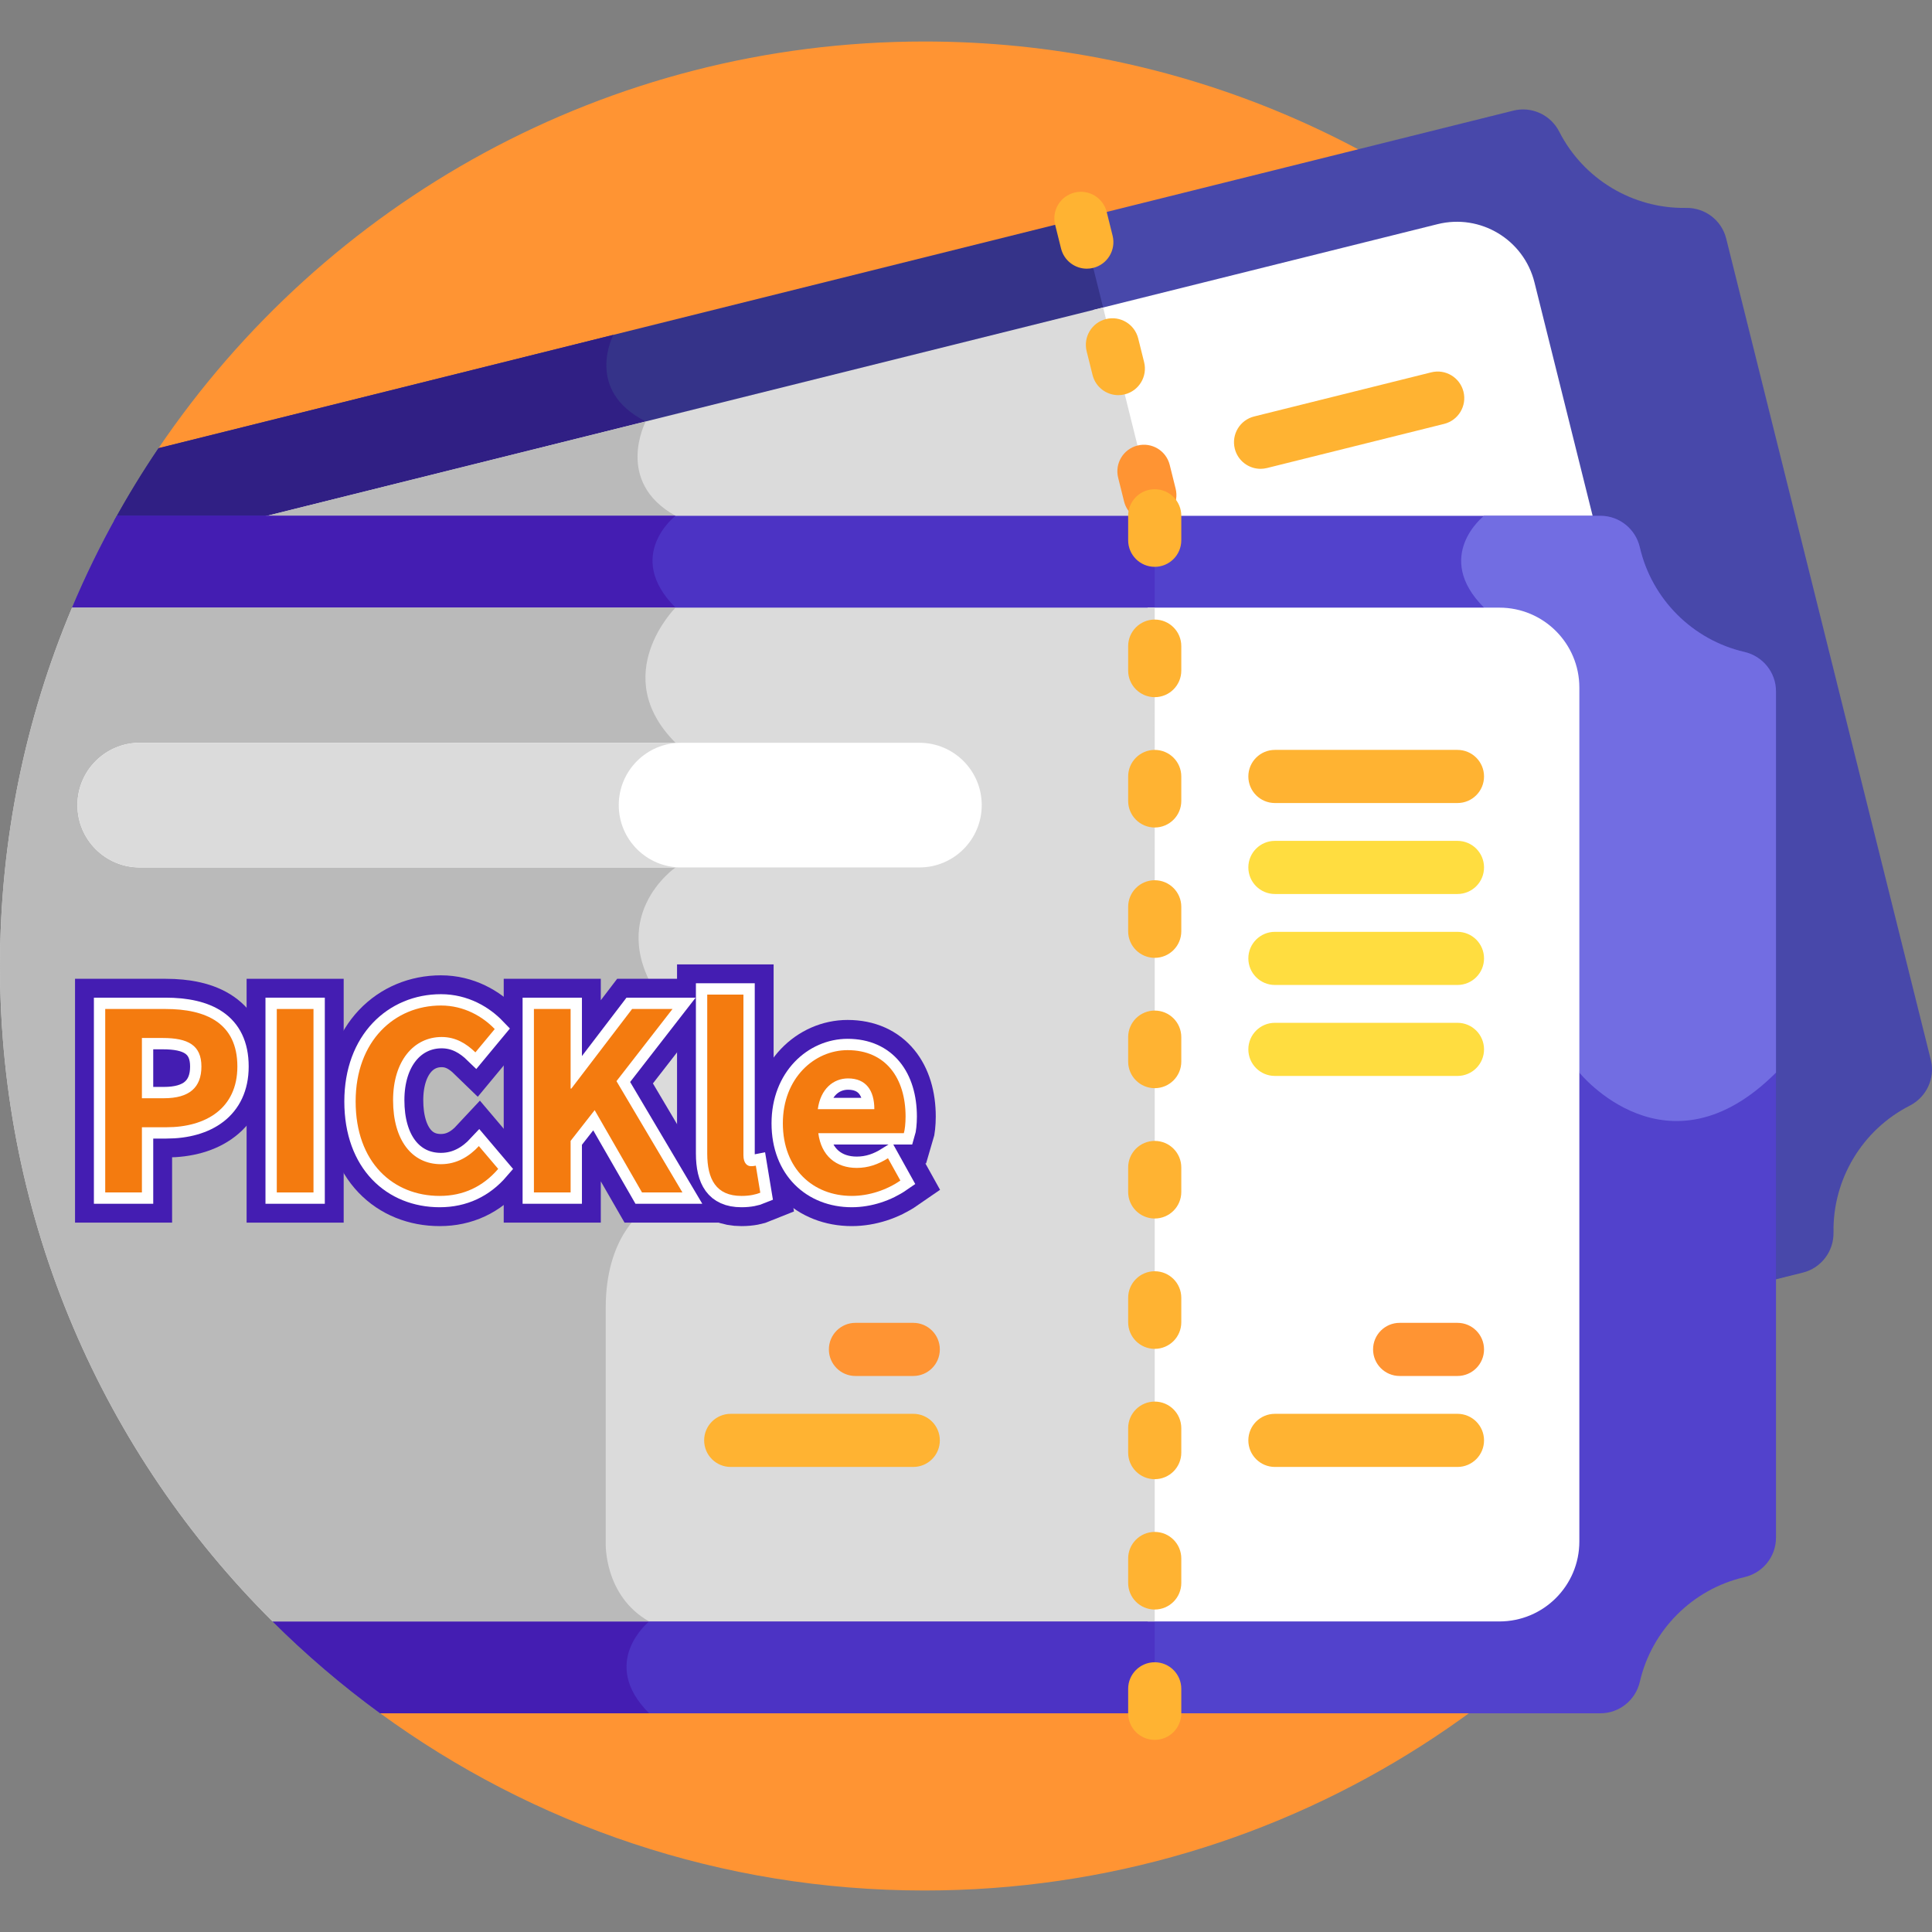 <?xml version="1.0" encoding="utf-8"?>
<!-- Generator: Adobe Illustrator 16.0.0, SVG Export Plug-In . SVG Version: 6.00 Build 0)  -->
<!DOCTYPE svg PUBLIC "-//W3C//DTD SVG 1.1//EN" "http://www.w3.org/Graphics/SVG/1.1/DTD/svg11.dtd">
<svg version="1.1" id="Layer_1" xmlns="http://www.w3.org/2000/svg" xmlns:xlink="http://www.w3.org/1999/xlink" x="0px" y="0px"
	 width="512px" height="512px" viewBox="0 0 512 512" enable-background="new 0 0 512 512" xml:space="preserve">
<rect x="0" y="0" width="512" height="512" fill="#808080" stroke="none"/>
<g>
	<path fill="#FF9433" d="M245.002,10.998c-84.462,0-158.939,42.742-202.989,107.773l58.746,335.268
		c40.467,29.525,90.315,46.962,144.243,46.962c97,0,180.826-56.374,220.522-138.142v-29.545h12.016
		c8.077-24.306,12.464-50.297,12.464-77.315C490.004,120.689,380.313,10.998,245.002,10.998z"/>
	<path fill="#4848AA" d="M511.682,280.848L457.46,63.22c-1.213-4.865-5.635-8.208-10.647-8.122
		c-14.09,0.242-27.191-7.632-33.588-20.189c-2.276-4.468-7.303-6.804-12.168-5.592c-4.15,1.034-53.228,13.261-117.256,29.214
		l19.811,79.513h120.51c4.385,0,8.142,3.01,9.138,7.32c3.274,14.175,14.549,25.45,28.724,28.724c4.311,0.996,7.32,4.753,7.32,9.138
		v156.138c4.667-1.163,7.592-1.892,8.475-2.112c4.865-1.212,8.208-5.634,8.122-10.646c-0.242-14.09,7.633-27.191,20.189-33.588
		C510.558,290.74,512.894,285.713,511.682,280.848L511.682,280.848z"/>
	<path fill="#353389" d="M30.227,138.043h276.201L286.452,57.87c-76.64,19.094-175.588,43.748-244.439,60.902
		C37.797,124.996,33.868,131.429,30.227,138.043L30.227,138.043z"/>
	<path fill="#301F84" d="M179.025,136.691c-16.333-9.057-7.891-25.006-7.891-25.006c-16.391-8.23-8.579-22.946-8.579-22.946
		C119.2,99.54,76.771,110.112,42.013,118.771c-4.216,6.224-8.145,12.657-11.786,19.272h147.348
		C178.411,137.168,179.025,136.691,179.025,136.691z"/>
	<path fill="#FFFFFF" d="M303.612,138.043h118.787l-15.747-63.202c-2.829-11.355-14.327-18.267-25.682-15.438l-91.285,22.744
		L303.612,138.043z"/>
	<path fill="#DBDBDB" d="M306.428,138.043l-14.091-56.556L65.34,138.043H306.428z"/>
	<path fill="#BABABA" d="M179.025,136.691c-16.333-9.057-7.892-25.006-7.891-25.006L65.34,138.043h112.234
		C178.411,137.168,179.025,136.691,179.025,136.691z"/>
	<g>
		<path fill="#FFB332" d="M334.055,124.243c-3.157,0-6.029-2.139-6.826-5.34c-0.941-3.773,1.357-7.594,5.129-8.534l46.944-11.696
			c3.771-0.942,7.593,1.356,8.534,5.13c0.94,3.773-1.357,7.594-5.13,8.534l-46.943,11.696
			C335.19,124.175,334.617,124.243,334.055,124.243L334.055,124.243z"/>
	</g>
	<g>
		<path fill="#FFB332" d="M288.015,71.204c-3.157,0-6.029-2.139-6.826-5.341l-1.567-6.292c-0.941-3.773,1.356-7.594,5.129-8.534
			c3.771-0.942,7.593,1.356,8.534,5.13l1.567,6.293c0.941,3.773-1.356,7.594-5.129,8.533
			C289.15,71.136,288.578,71.204,288.015,71.204L288.015,71.204z"/>
	</g>
	<g>
		<path fill="#FFB332" d="M296.365,104.72c-3.156,0-6.028-2.139-6.825-5.34l-1.568-6.293c-0.941-3.773,1.357-7.594,5.129-8.534
			c3.772-0.942,7.593,1.356,8.534,5.13l1.567,6.293c0.941,3.773-1.356,7.594-5.129,8.533
			C297.501,104.652,296.929,104.72,296.365,104.72z"/>
	</g>
	<g>
		<path fill="#FF9433" d="M304.716,138.236c-3.157,0-6.028-2.139-6.826-5.34l-1.568-6.293c-0.939-3.773,1.357-7.594,5.129-8.533
			c3.771-0.942,7.595,1.356,8.534,5.13l1.568,6.292c0.94,3.773-1.357,7.594-5.129,8.534
			C305.852,138.168,305.28,138.236,304.716,138.236L304.716,138.236z"/>
	</g>
	<path fill="#5242CC" d="M462.287,172.769c-13.73-3.171-24.539-13.98-27.711-27.71c-1.128-4.885-5.44-8.368-10.455-8.368
		c-4.258,0-54.418,0-119.984,0V454.04h119.984c5.015,0,9.327-3.482,10.455-8.368c3.172-13.73,13.98-24.539,27.711-27.711
		c4.887-1.128,8.368-5.441,8.368-10.455V183.225C470.655,178.211,467.173,173.898,462.287,172.769z"/>
	<path fill="#726DE2" d="M462.287,172.769c-13.73-3.171-24.539-13.98-27.711-27.71c-1.128-4.885-5.44-8.368-10.455-8.368
		c-1.915,0-13.121,0-30.837,0c0,0-13.646,10.694,0,24.34l25.261,123.232c0,0,23.252,28.858,52.109,0V183.225
		C470.655,178.211,467.173,173.898,462.287,172.769L462.287,172.769z"/>
	<path fill="#4C33C4" d="M30.983,136.691c-4.393,7.864-8.363,15.997-11.886,24.364l53.126,268.619
		c8.87,8.823,18.407,16.977,28.536,24.366h205.255V136.691C217.971,136.691,101.358,136.691,30.983,136.691z"/>
	<path fill="#441DB2" d="M172.025,429.7c-12-6.798-11.5-20.702-11.5-20.702s0-44,0-62.5s9.509-25.121,9.509-25.121l-13.636-27.076
		l19.121-28.699c-15.985-22.31,3.506-35.722,3.506-35.722v-33.035c-17.952-17.952,0-35.814,0-35.814c-13.733-13.734,0-24.34,0-24.34
		c-55.08,0-108.763,0-148.043,0c-4.393,7.864-8.363,15.997-11.886,24.364l53.126,268.619c8.87,8.823,18.407,16.977,28.536,24.366
		h71.266C158.546,440.561,172.025,429.7,172.025,429.7z"/>
	<path fill="#FFFFFF" d="M397.357,161.031h-93.22V429.7h93.22c11.702,0,21.188-9.487,21.188-21.188V182.219
		C418.545,170.517,409.059,161.031,397.357,161.031z"/>
	<path fill="#DBDBDB" d="M0,256c0,67.891,27.619,129.328,72.228,173.7h233.786V161.03H19.092C6.799,190.237,0,222.324,0,256L0,256z"
		/>
	<path fill="#BABABA" d="M160.525,408.998c0,0,0-44,0-62.5s9.509-25.121,9.509-25.121l-13.636-27.076l19.121-28.699
		c-15.985-22.31,3.506-35.722,3.506-35.722v-33.035c-17.952-17.952,0-35.814,0-35.814H19.092C6.799,190.237,0,222.324,0,256
		c0,67.891,27.619,129.327,72.228,173.7h99.797C160.025,422.903,160.525,408.998,160.525,408.998L160.525,408.998z"/>
	<g>
		<g>
			<path fill="#FFB332" d="M306.014,150.216c-3.889,0-7.041-3.152-7.041-7.041v-6.485c0-3.888,3.152-7.041,7.041-7.041
				s7.041,3.152,7.041,7.041v6.485C313.055,147.064,309.903,150.216,306.014,150.216z"/>
		</g>
		<g>
			<path fill="#FFB332" d="M306.014,184.757c-3.889,0-7.041-3.152-7.041-7.04v-6.485c0-3.888,3.152-7.041,7.041-7.041
				s7.041,3.152,7.041,7.041v6.485C313.055,181.605,309.903,184.757,306.014,184.757z"/>
		</g>
		<g>
			<path fill="#FFB332" d="M306.014,219.297c-3.889,0-7.041-3.152-7.041-7.04v-6.485c0-3.888,3.152-7.041,7.041-7.041
				s7.041,3.152,7.041,7.041v6.485C313.055,216.145,309.903,219.297,306.014,219.297z"/>
		</g>
		<g>
			<path fill="#FFB332" d="M306.014,253.838c-3.889,0-7.041-3.152-7.041-7.041v-6.485c0-3.888,3.152-7.041,7.041-7.041
				s7.041,3.152,7.041,7.041v6.485C313.055,250.685,309.903,253.838,306.014,253.838z"/>
		</g>
		<g>
			<path fill="#FFB332" d="M306.014,288.378c-3.889,0-7.041-3.151-7.041-7.041v-6.485c0-3.888,3.152-7.041,7.041-7.041
				s7.041,3.152,7.041,7.041v6.485C313.055,285.227,309.903,288.378,306.014,288.378z"/>
		</g>
		<g>
			<path fill="#FFB332" d="M306.014,322.919c-3.889,0-7.041-3.151-7.041-7.041v-6.485c0-3.888,3.152-7.041,7.041-7.041
				s7.041,3.152,7.041,7.041v6.485C313.055,319.768,309.903,322.919,306.014,322.919z"/>
		</g>
		<g>
			<path fill="#FFB332" d="M306.014,357.459c-3.889,0-7.041-3.152-7.041-7.04v-6.485c0-3.888,3.152-7.041,7.041-7.041
				s7.041,3.152,7.041,7.041v6.485C313.055,354.307,309.903,357.459,306.014,357.459z"/>
		</g>
		<g>
			<path fill="#FFB332" d="M306.014,391.999c-3.889,0-7.041-3.151-7.041-7.041v-6.483c0-3.889,3.152-7.041,7.041-7.041
				s7.041,3.151,7.041,7.041v6.483C313.055,388.848,309.903,391.999,306.014,391.999z"/>
		</g>
		<g>
			<path fill="#FFB332" d="M306.014,426.54c-3.889,0-7.041-3.152-7.041-7.041v-6.485c0-3.888,3.152-7.041,7.041-7.041
				s7.041,3.152,7.041,7.041v6.485C313.055,423.388,309.903,426.54,306.014,426.54z"/>
		</g>
		<g>
			<path fill="#FFB332" d="M306.014,461.081c-3.889,0-7.041-3.152-7.041-7.041v-6.485c0-3.888,3.152-7.041,7.041-7.041
				s7.041,3.152,7.041,7.041v6.485C313.055,457.928,309.903,461.081,306.014,461.081z"/>
		</g>
	</g>
	<g>
		<path fill="#FFB332" d="M386.243,212.812h-48.379c-3.889,0-7.041-3.152-7.041-7.041c0-3.888,3.152-7.041,7.041-7.041h48.379
			c3.89,0,7.041,3.152,7.041,7.041S390.133,212.812,386.243,212.812z"/>
	</g>
	<g>
		<path fill="#FFDD40" d="M386.243,236.92h-48.379c-3.889,0-7.041-3.152-7.041-7.041c0-3.889,3.152-7.041,7.041-7.041h48.379
			c3.89,0,7.041,3.152,7.041,7.041C393.284,233.768,390.133,236.92,386.243,236.92z"/>
	</g>
	<g>
		<path fill="#FFDD40" d="M386.243,261.027h-48.379c-3.889,0-7.041-3.151-7.041-7.041c0-3.888,3.152-7.041,7.041-7.041h48.379
			c3.89,0,7.041,3.152,7.041,7.041C393.284,257.876,390.133,261.027,386.243,261.027z"/>
	</g>
	<g>
		<path fill="#FFDD40" d="M386.243,285.136h-48.379c-3.889,0-7.041-3.151-7.041-7.04s3.152-7.041,7.041-7.041h48.379
			c3.89,0,7.041,3.151,7.041,7.041C393.284,281.982,390.133,285.136,386.243,285.136z"/>
	</g>
	<g>
		<path fill="#FF9433" d="M386.243,364.65H370.92c-3.89,0-7.041-3.152-7.041-7.041s3.151-7.041,7.041-7.041h15.323
			c3.89,0,7.041,3.152,7.041,7.041C393.284,361.497,390.133,364.65,386.243,364.65z"/>
	</g>
	<g>
		<path fill="#FFB332" d="M386.243,388.757h-48.379c-3.889,0-7.041-3.151-7.041-7.041c0-3.889,3.152-7.04,7.041-7.04h48.379
			c3.89,0,7.041,3.152,7.041,7.04S390.133,388.757,386.243,388.757z"/>
	</g>
	<g>
		<path fill="#FF9433" d="M242.026,364.65h-15.323c-3.89,0-7.041-3.152-7.041-7.041s3.151-7.041,7.041-7.041h15.323
			c3.89,0,7.041,3.152,7.041,7.041C249.066,361.497,245.915,364.65,242.026,364.65z"/>
	</g>
	<g>
		<path fill="#FFB332" d="M242.026,388.757h-48.378c-3.889,0-7.041-3.151-7.041-7.041c0-3.889,3.152-7.04,7.041-7.04h48.378
			c3.89,0,7.041,3.152,7.041,7.04S245.915,388.757,242.026,388.757z"/>
	</g>
	<path fill="#FFFFFF" d="M243.651,196.844H37.039c-9.122,0-16.518,7.396-16.518,16.518c0,9.122,7.396,16.518,16.518,16.518h206.611
		c9.122,0,16.519-7.395,16.519-16.518C260.169,204.24,252.773,196.844,243.651,196.844z"/>
	<path fill="#DBDBDB" d="M163.977,213.362c0-9.122,7.396-16.518,16.519-16.518H37.039c-9.122,0-16.518,7.396-16.518,16.518
		c0,9.123,7.396,16.518,16.518,16.518h143.456C171.372,229.88,163.977,222.485,163.977,213.362z"/>
	<g id="KeyColor">
		<rect x="-108" y="118" fill="#FFFFFF" stroke="#000000" stroke-miterlimit="10" width="76" height="144"/>
		<rect x="-96.5" y="129.5" fill="#441DB2" width="53" height="23"/>
		<rect x="-96.5" y="159.5" fill="#F47B0F" width="53" height="23"/>
		<rect x="-96.5" y="197.5" fill="#292A33" width="53" height="23"/>
		<rect x="-96.5" y="227.5" fill="#1E1F26" width="53" height="23"/>
	</g>
	<g>
		<path fill="none" stroke="#441DB2" stroke-width="16" stroke-miterlimit="10" d="M27.884,267.391H43.85
			c10.775,0,19.055,3.745,19.055,15.243c0,11.104-8.345,16.098-18.792,16.098h-6.505v17.28h-9.724V267.391z M43.456,291.044
			c6.701,0,9.921-2.825,9.921-8.41c0-5.65-3.548-7.556-10.25-7.556h-5.52v15.966H43.456z"/>
		<path fill="none" stroke="#441DB2" stroke-width="16" stroke-miterlimit="10" d="M73.354,267.391h9.725v48.621h-9.725V267.391z"/>
		<path fill="none" stroke="#441DB2" stroke-width="16" stroke-miterlimit="10" d="M94.249,291.898
			c0-16.032,10.315-25.428,22.603-25.428c6.176,0,11.104,2.957,14.258,6.242l-5.125,6.176c-2.432-2.365-5.257-4.073-8.936-4.073
			c-7.359,0-12.879,6.308-12.879,16.754c0,10.579,4.994,16.952,12.682,16.952c4.139,0,7.424-1.971,10.053-4.797l5.125,6.045
			c-4.008,4.665-9.199,7.162-15.507,7.162C104.237,316.932,94.249,308.127,94.249,291.898z"/>
		<path fill="none" stroke="#441DB2" stroke-width="16" stroke-miterlimit="10" d="M141.493,267.391h9.725v21.091h0.197
			l16.098-21.091h10.71l-14.85,19.12l17.478,29.501h-10.71l-12.55-21.813l-6.373,8.147v13.666h-9.725V267.391z"/>
		<path fill="none" stroke="#441DB2" stroke-width="16" stroke-miterlimit="10" d="M187.423,305.696V263.58h9.594v42.576
			c0,2.168,1.051,2.891,1.971,2.891c0.395,0,0.657,0,1.314-0.131l1.183,7.161c-1.117,0.46-2.76,0.854-4.994,0.854
			C189.789,316.932,187.423,312.529,187.423,305.696z"/>
		<path fill="none" stroke="#441DB2" stroke-width="16" stroke-miterlimit="10" d="M207.464,297.681
			c0-11.959,8.345-19.383,17.149-19.383c10.118,0,15.374,7.424,15.374,17.608c0,1.774-0.196,3.548-0.46,4.402H216.86
			c0.789,6.045,4.731,9.198,10.185,9.198c3.022,0,5.65-0.92,8.278-2.563l3.285,5.913c-3.613,2.497-8.278,4.074-12.878,4.074
			C215.48,316.932,207.464,309.77,207.464,297.681z M231.709,293.936c0-4.994-2.234-8.147-6.965-8.147
			c-3.876,0-7.293,2.759-8.016,8.147H231.709z"/>
	</g>
	<g>
		<path fill="none" stroke="#FFFFFF" stroke-width="6" stroke-miterlimit="10" d="M27.884,267.391H43.85
			c10.775,0,19.055,3.745,19.055,15.243c0,11.104-8.345,16.098-18.792,16.098h-6.505v17.28h-9.724V267.391z M43.456,291.044
			c6.701,0,9.921-2.825,9.921-8.41c0-5.65-3.548-7.556-10.25-7.556h-5.52v15.966H43.456z"/>
		<path fill="none" stroke="#FFFFFF" stroke-width="6" stroke-miterlimit="10" d="M73.354,267.391h9.725v48.621h-9.725V267.391z"/>
		<path fill="none" stroke="#FFFFFF" stroke-width="6" stroke-miterlimit="10" d="M94.249,291.898
			c0-16.032,10.315-25.428,22.603-25.428c6.176,0,11.104,2.957,14.258,6.242l-5.125,6.176c-2.432-2.365-5.257-4.073-8.936-4.073
			c-7.359,0-12.879,6.308-12.879,16.754c0,10.579,4.994,16.952,12.682,16.952c4.139,0,7.424-1.971,10.053-4.797l5.125,6.045
			c-4.008,4.665-9.199,7.162-15.507,7.162C104.237,316.932,94.249,308.127,94.249,291.898z"/>
		<path fill="none" stroke="#FFFFFF" stroke-width="6" stroke-miterlimit="10" d="M141.493,267.391h9.725v21.091h0.197
			l16.098-21.091h10.71l-14.85,19.12l17.478,29.501h-10.71l-12.55-21.813l-6.373,8.147v13.666h-9.725V267.391z"/>
		<path fill="none" stroke="#FFFFFF" stroke-width="6" stroke-miterlimit="10" d="M187.423,305.696V263.58h9.594v42.576
			c0,2.168,1.051,2.891,1.971,2.891c0.395,0,0.657,0,1.314-0.131l1.183,7.161c-1.117,0.46-2.76,0.854-4.994,0.854
			C189.789,316.932,187.423,312.529,187.423,305.696z"/>
		<path fill="none" stroke="#FFFFFF" stroke-width="6" stroke-miterlimit="10" d="M207.464,297.681
			c0-11.959,8.345-19.383,17.149-19.383c10.118,0,15.374,7.424,15.374,17.608c0,1.774-0.196,3.548-0.46,4.402H216.86
			c0.789,6.045,4.731,9.198,10.185,9.198c3.022,0,5.65-0.92,8.278-2.563l3.285,5.913c-3.613,2.497-8.278,4.074-12.878,4.074
			C215.48,316.932,207.464,309.77,207.464,297.681z M231.709,293.936c0-4.994-2.234-8.147-6.965-8.147
			c-3.876,0-7.293,2.759-8.016,8.147H231.709z"/>
	</g>
	<g>
		<path fill="#F47B0F" d="M27.884,267.391H43.85c10.775,0,19.055,3.746,19.055,15.244c0,11.104-8.345,16.098-18.792,16.098h-6.505
			v17.279h-9.724V267.391z M43.456,291.045c6.701,0,9.921-2.826,9.921-8.41c0-5.65-3.548-7.557-10.25-7.557h-5.52v15.967H43.456z"/>
		<path fill="#F47B0F" d="M73.354,267.391h9.725v48.621h-9.725V267.391z"/>
		<path fill="#F47B0F" d="M94.249,291.898c0-16.031,10.315-25.428,22.603-25.428c6.176,0,11.104,2.957,14.258,6.242l-5.125,6.176
			c-2.432-2.365-5.257-4.072-8.936-4.072c-7.359,0-12.879,6.307-12.879,16.754c0,10.578,4.994,16.951,12.682,16.951
			c4.139,0,7.424-1.971,10.053-4.797l5.125,6.045c-4.008,4.666-9.199,7.162-15.507,7.162
			C104.237,316.932,94.249,308.127,94.249,291.898z"/>
		<path fill="#F47B0F" d="M141.493,267.391h9.725v21.092h0.197l16.098-21.092h10.71l-14.85,19.121l17.478,29.5h-10.71l-12.55-21.813
			l-6.373,8.146v13.666h-9.725V267.391z"/>
		<path fill="#F47B0F" d="M187.423,305.697V263.58h9.594v42.576c0,2.168,1.051,2.891,1.971,2.891c0.395,0,0.657,0,1.314-0.131
			l1.183,7.162c-1.117,0.459-2.76,0.854-4.994,0.854C189.789,316.932,187.423,312.529,187.423,305.697z"/>
		<path fill="#F47B0F" d="M207.464,297.682c0-11.959,8.345-19.383,17.149-19.383c10.118,0,15.374,7.424,15.374,17.607
			c0,1.775-0.196,3.549-0.46,4.402H216.86c0.789,6.045,4.731,9.199,10.185,9.199c3.022,0,5.65-0.92,8.278-2.563l3.285,5.912
			c-3.613,2.498-8.278,4.074-12.878,4.074C215.48,316.932,207.464,309.77,207.464,297.682z M231.709,293.936
			c0-4.994-2.234-8.146-6.965-8.146c-3.876,0-7.293,2.758-8.016,8.146H231.709z"/>
	</g>
</g>
</svg>
